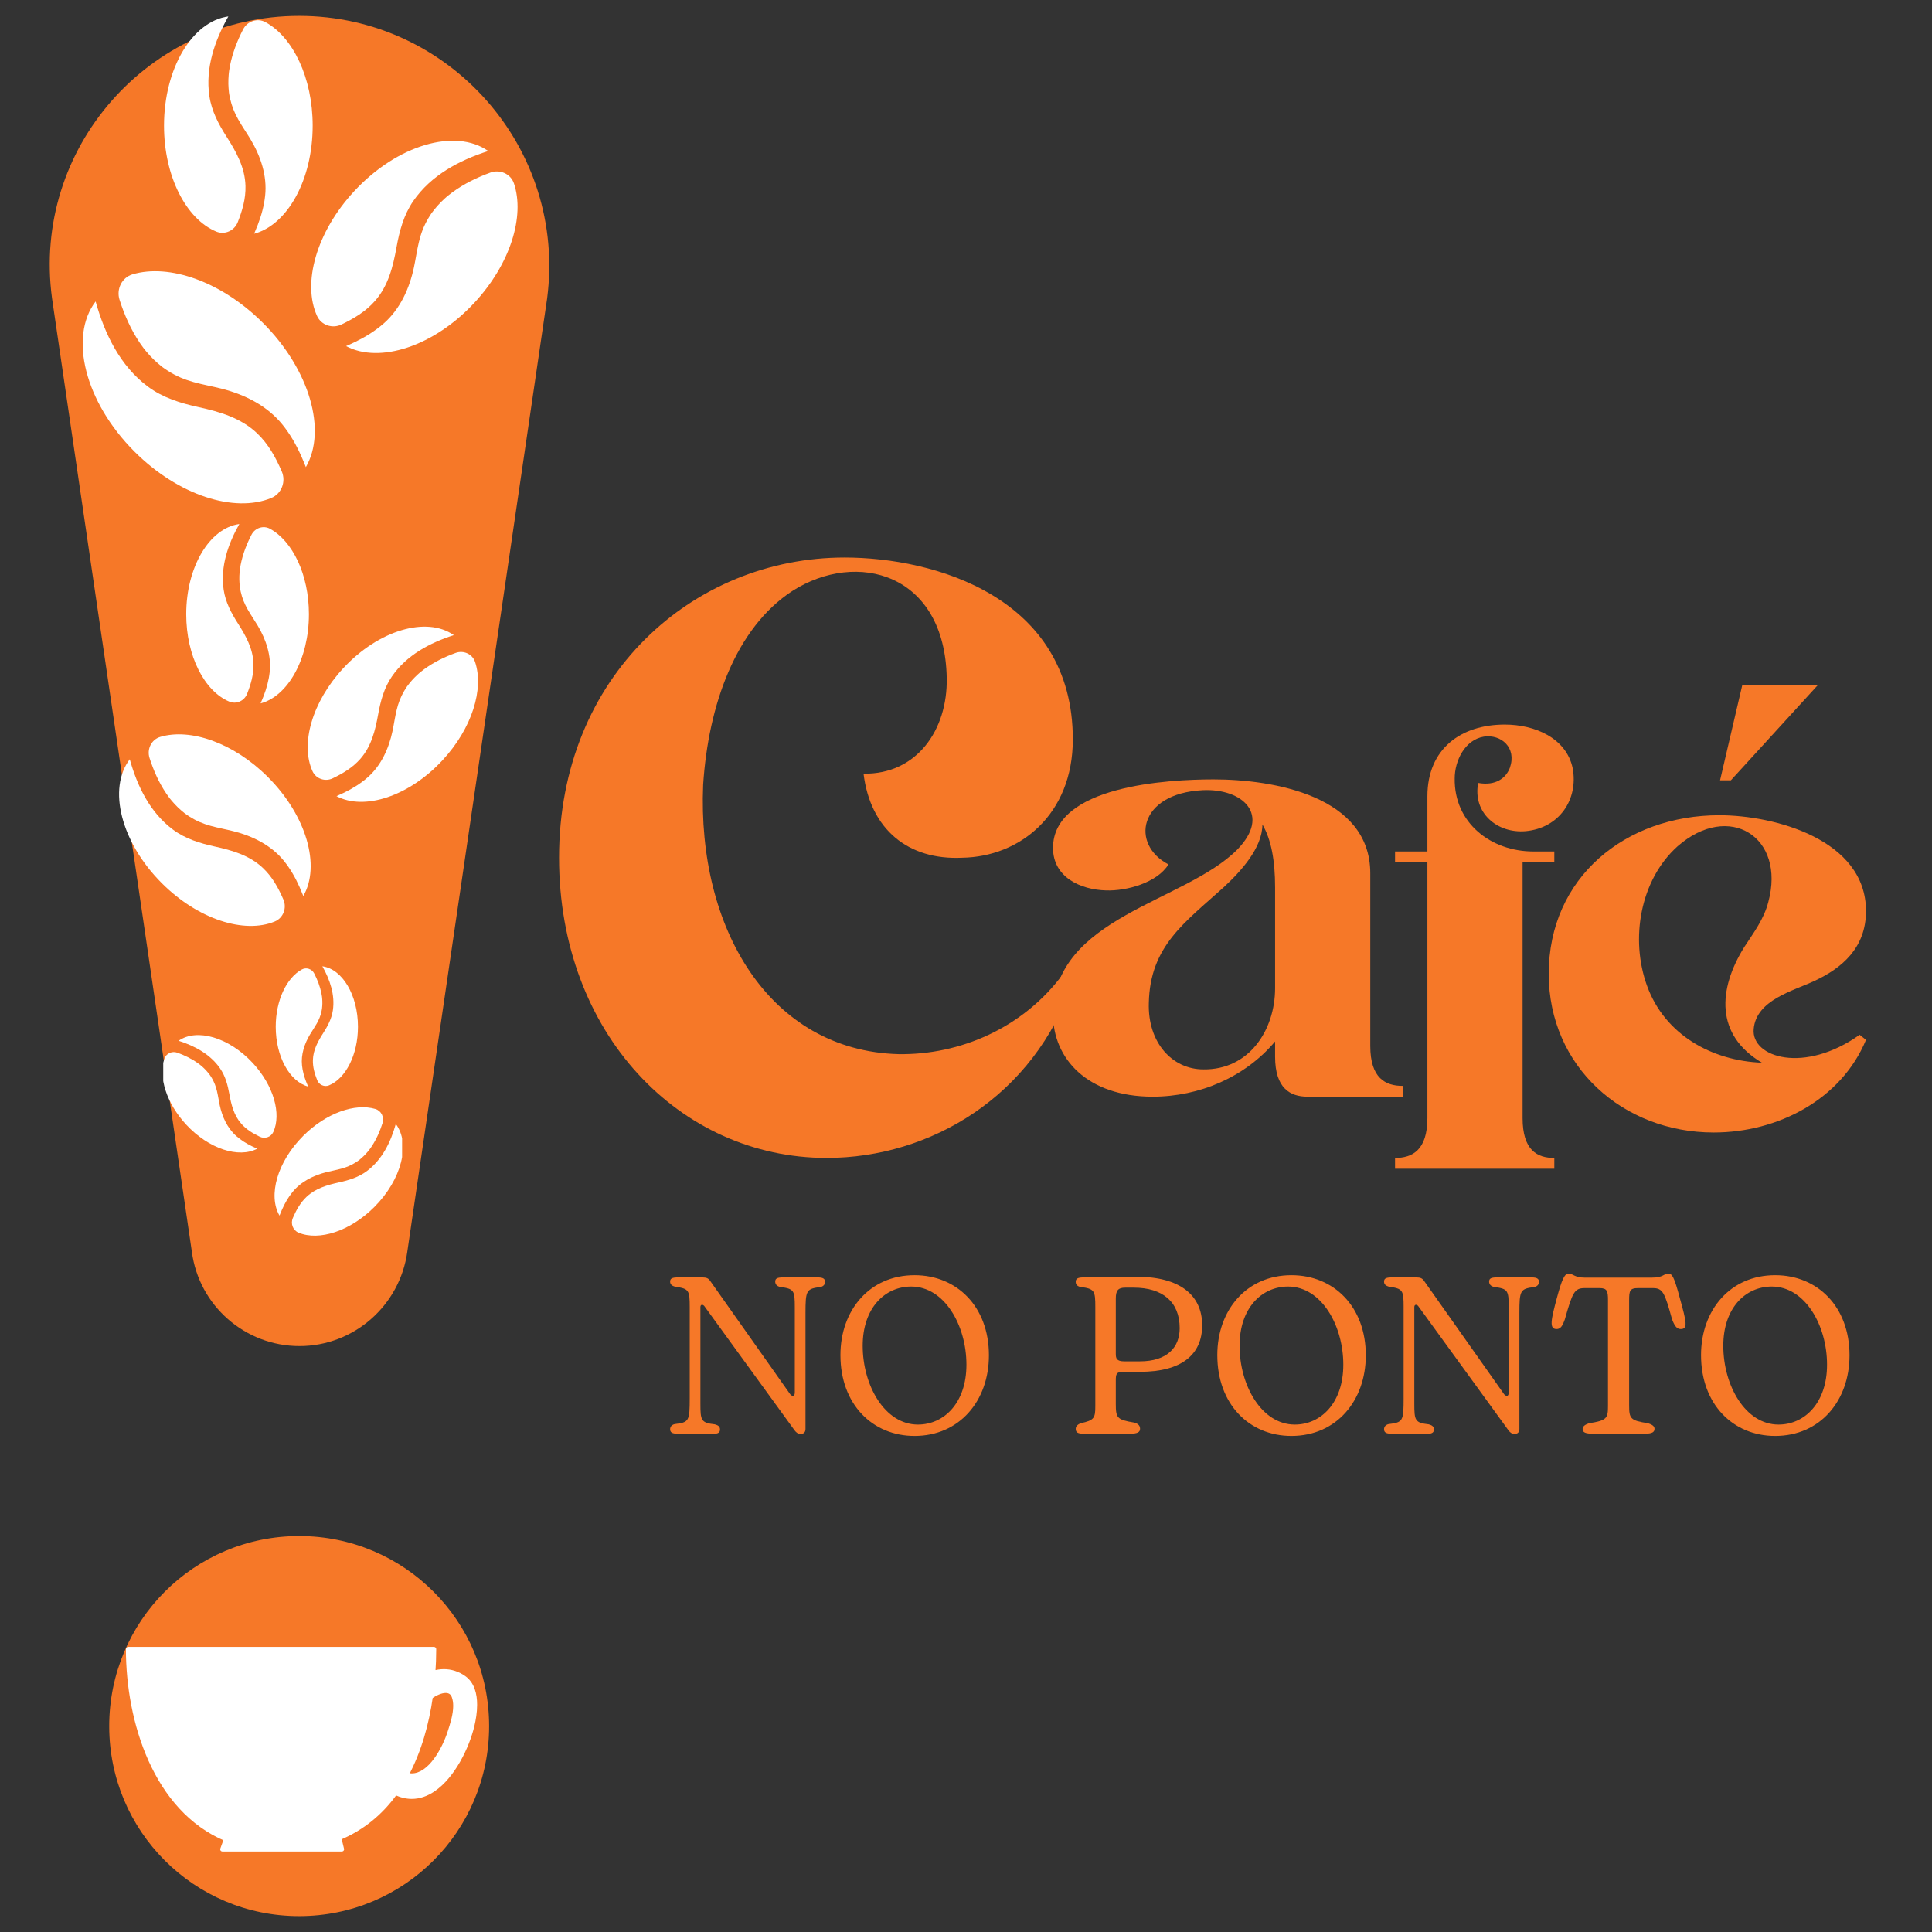 <svg xmlns="http://www.w3.org/2000/svg" xmlns:xlink="http://www.w3.org/1999/xlink" width="1080" zoomAndPan="magnify" viewBox="0 0 810 810" height="1080" preserveAspectRatio="xMidYMid meet" version="1.0"><rect x="0" y="0" width="810" height="810" fill="#333333" stroke="none"/><defs><g/><clipPath id="0fb10285d1"><path d="M 20.816 6.656 L 230.316 6.656 L 230.316 565 L 20.816 565 Z M 20.816 6.656 " clip-rule="nonzero"/></clipPath><clipPath id="e4c564ac1c"><path d="M 45 643 L 206 643 L 206 803.344 L 45 803.344 Z M 45 643 " clip-rule="nonzero"/></clipPath><clipPath id="e1f88e03a7"><path d="M 34.66 126.242 L 119 126.242 L 119 211.031 L 34.66 211.031 Z M 34.66 126.242 " clip-rule="nonzero"/></clipPath><clipPath id="eab9832607"><path d="M 68 6.656 L 103 6.656 L 103 98 L 68 98 Z M 68 6.656 " clip-rule="nonzero"/></clipPath><clipPath id="e2abca4b0c"><path d="M 145 71.535 L 216.992 71.535 L 216.992 148 L 145 148 Z M 145 71.535 " clip-rule="nonzero"/></clipPath><clipPath id="1804f0fce4"><path d="M 49.926 318.219 L 119.711 318.219 L 119.711 388.203 L 49.926 388.203 Z M 49.926 318.219 " clip-rule="nonzero"/></clipPath><clipPath id="0a164df3ba"><path d="M 78 219.508 L 107 219.508 L 107 295 L 78 295 Z M 78 219.508 " clip-rule="nonzero"/></clipPath><clipPath id="2ad2b91f08"><path d="M 141 273.062 L 200.227 273.062 L 200.227 336.504 L 141 336.504 Z M 141 273.062 " clip-rule="nonzero"/></clipPath><clipPath id="ebc151a717"><path d="M 122.172 471.152 L 168.582 471.152 L 168.582 518.055 L 122.172 518.055 Z M 122.172 471.152 " clip-rule="nonzero"/></clipPath><clipPath id="d690c21d98"><path d="M 68.434 441 L 107.918 441 L 107.918 483.41 L 68.434 483.41 Z M 68.434 441 " clip-rule="nonzero"/></clipPath><clipPath id="932a0d8dfe"><path d="M 52.77 690.426 L 200.305 690.426 L 200.305 776.18 L 52.77 776.18 Z M 52.77 690.426 " clip-rule="nonzero"/></clipPath></defs><g clip-path="url(#0fb10285d1)"><path fill="#f67828" d="M 125.426 6.656 C 62.266 6.656 13.32 62.32 21.809 125.055 L 80.441 524.816 C 83.414 547.379 102.723 564.352 125.566 564.352 C 148.344 564.352 167.652 547.379 170.762 524.816 L 229.398 125.055 C 237.531 62.32 188.656 6.656 125.426 6.656 " fill-opacity="1" fill-rule="nonzero"/></g><g clip-path="url(#e4c564ac1c)"><path fill="#f67828" d="M 125.426 643.992 C 81.363 643.992 45.785 679.641 45.785 723.703 C 45.785 767.699 81.363 803.344 125.426 803.344 C 169.488 803.344 205.066 767.699 205.066 723.703 C 205.066 679.641 169.488 643.992 125.426 643.992 " fill-opacity="1" fill-rule="nonzero"/></g><g clip-path="url(#e1f88e03a7)"><path fill="#ffffff" d="M 107.762 181.633 C 100.945 175.172 92.133 172.637 83.199 170.68 C 75.637 169.02 68.305 166.777 62.016 162.094 C 50.398 153.445 43.922 140.121 40.086 126.383 C 28.785 141.23 35.582 168.539 56.367 189.328 C 74.77 207.727 98.281 215.164 113.734 208.789 C 118.074 207 119.988 201.906 118.113 197.602 C 115.57 191.766 112.566 186.188 107.762 181.633 " fill-opacity="1" fill-rule="nonzero"/></g><path fill="#ffffff" d="M 55.57 115.012 C 51.078 116.344 48.691 121.238 50.121 125.703 C 52.145 132.027 54.828 138.117 58.559 143.668 C 59.047 144.391 59.555 145.105 60.078 145.805 C 60.164 145.914 60.551 146.422 60.637 146.527 C 60.875 146.824 61.117 147.121 61.363 147.414 C 62.375 148.617 63.445 149.766 64.574 150.859 C 65.629 151.879 66.742 152.816 67.883 153.738 C 67.887 153.742 67.887 153.742 67.891 153.746 C 67.992 153.82 68.094 153.898 68.199 153.973 C 68.465 154.168 68.738 154.363 69.012 154.555 C 69.48 154.883 69.957 155.199 70.441 155.504 C 73.953 157.734 77.215 159.09 81.141 160.188 C 84.977 161.262 88.906 161.953 92.766 162.922 C 102.523 165.375 111.969 170.055 118.395 177.996 C 121.68 182.059 124.242 186.566 126.355 191.336 C 127.012 192.82 127.629 194.328 128.234 195.84 C 137.078 180.57 129.938 155.078 110.277 135.418 C 92.902 118.047 70.977 110.445 55.57 115.012 " fill-opacity="1" fill-rule="nonzero"/><g clip-path="url(#eab9832607)"><path fill="#ffffff" d="M 102.918 77.945 C 102.715 70.27 99.086 63.711 95.055 57.414 C 91.641 52.082 88.699 46.547 87.77 40.203 C 86.055 28.488 90.012 17.039 95.738 6.883 C 80.621 8.934 68.762 28.648 68.762 52.684 C 68.762 73.957 78.055 91.852 90.676 97.098 C 94.219 98.57 98.27 96.73 99.672 93.16 C 101.578 88.316 103.066 83.355 102.918 77.945 " fill-opacity="1" fill-rule="nonzero"/></g><path fill="#ffffff" d="M 111.262 9.262 C 107.895 7.434 103.688 8.883 101.934 12.289 C 99.445 17.117 97.477 22.188 96.422 27.555 C 96.285 28.254 96.168 28.961 96.066 29.668 C 96.055 29.777 95.984 30.297 95.973 30.406 C 95.938 30.719 95.906 31.027 95.879 31.34 C 95.77 32.617 95.723 33.906 95.742 35.188 C 95.766 36.387 95.867 37.574 95.992 38.766 C 95.992 38.77 95.992 38.77 95.992 38.773 C 96.008 38.879 96.023 38.98 96.039 39.086 C 96.078 39.352 96.125 39.621 96.172 39.891 C 96.254 40.348 96.348 40.809 96.449 41.266 C 97.195 44.586 98.293 47.254 99.93 50.16 C 101.527 52.996 103.398 55.668 105.07 58.461 C 109.293 65.52 112.047 73.684 111.168 81.992 C 110.719 86.238 109.594 90.324 108.062 94.301 C 107.582 95.543 107.066 96.77 106.543 97.996 C 120.48 94.277 131.09 75.414 131.09 52.684 C 131.09 32.598 122.805 15.527 111.262 9.262 " fill-opacity="1" fill-rule="nonzero"/><path fill="#ffffff" d="M 157.203 126.184 C 162.797 119.82 164.781 111.793 166.242 103.68 C 167.48 96.805 169.254 90.121 173.258 84.293 C 180.66 73.531 192.449 67.238 204.699 63.316 C 190.934 53.637 166.555 60.688 148.527 80.129 C 132.566 97.336 126.664 118.777 132.934 132.488 C 134.695 136.336 139.352 137.887 143.164 136.055 C 148.336 133.562 153.262 130.668 157.203 126.184 " fill-opacity="1" fill-rule="nonzero"/><g clip-path="url(#e2abca4b0c)"><path fill="#ffffff" d="M 215.469 76.887 C 214.117 72.883 209.629 70.898 205.652 72.336 C 200.02 74.379 194.621 77.004 189.75 80.551 C 189.109 81.016 188.488 81.5 187.871 81.992 C 187.777 82.074 187.332 82.441 187.242 82.52 C 186.984 82.746 186.723 82.977 186.469 83.207 C 185.418 84.16 184.418 85.164 183.473 86.219 C 182.59 87.203 181.781 88.238 180.988 89.297 C 180.988 89.301 180.988 89.301 180.984 89.305 C 180.918 89.398 180.852 89.492 180.785 89.59 C 180.617 89.84 180.453 90.086 180.293 90.34 C 180.012 90.777 179.746 91.215 179.484 91.66 C 177.594 94.906 176.484 97.887 175.629 101.465 C 174.789 104.957 174.301 108.523 173.559 112.035 C 171.68 120.91 167.781 129.582 160.844 135.645 C 157.293 138.742 153.316 141.203 149.094 143.266 C 147.773 143.914 146.438 144.52 145.098 145.113 C 159.156 152.566 181.891 145.262 198.938 126.879 C 214.004 110.633 220.109 90.613 215.469 76.887 " fill-opacity="1" fill-rule="nonzero"/></g><g clip-path="url(#1804f0fce4)"><path fill="#ffffff" d="M 110.262 363.938 C 104.637 358.602 97.363 356.508 89.988 354.895 C 83.75 353.523 77.695 351.672 72.504 347.809 C 62.918 340.668 57.57 329.672 54.402 318.332 C 45.078 330.586 50.684 353.129 67.844 370.285 C 83.031 385.473 102.438 391.609 115.191 386.348 C 118.773 384.871 120.352 380.668 118.805 377.117 C 116.707 372.301 114.227 367.695 110.262 363.938 " fill-opacity="1" fill-rule="nonzero"/></g><path fill="#ffffff" d="M 67.184 308.949 C 63.477 310.047 61.508 314.086 62.688 317.77 C 64.355 322.992 66.57 328.02 69.648 332.598 C 70.051 333.199 70.473 333.785 70.902 334.363 C 70.977 334.453 71.297 334.875 71.363 334.961 C 71.562 335.207 71.762 335.449 71.965 335.691 C 72.801 336.684 73.684 337.633 74.617 338.535 C 75.488 339.375 76.406 340.148 77.348 340.91 C 77.352 340.914 77.352 340.914 77.352 340.918 C 77.438 340.98 77.523 341.043 77.605 341.105 C 77.828 341.27 78.051 341.43 78.277 341.586 C 78.664 341.855 79.059 342.117 79.457 342.371 C 82.359 344.211 85.051 345.328 88.289 346.234 C 91.457 347.121 94.699 347.691 97.887 348.492 C 105.938 350.516 113.734 354.379 119.039 360.934 C 121.75 364.285 123.863 368.008 125.609 371.941 C 126.152 373.172 126.66 374.414 127.16 375.66 C 134.457 363.059 128.566 342.016 112.336 325.789 C 98 311.453 79.898 305.18 67.184 308.949 " fill-opacity="1" fill-rule="nonzero"/><g clip-path="url(#0a164df3ba)"><path fill="#ffffff" d="M 106.266 278.355 C 106.098 272.02 103.102 266.605 99.773 261.406 C 96.957 257.008 94.527 252.438 93.762 247.203 C 92.348 237.535 95.613 228.082 100.336 219.699 C 87.859 221.395 78.074 237.664 78.074 257.504 C 78.074 275.062 85.742 289.832 96.16 294.16 C 99.086 295.379 102.426 293.859 103.586 290.914 C 105.156 286.914 106.387 282.82 106.266 278.355 " fill-opacity="1" fill-rule="nonzero"/></g><path fill="#ffffff" d="M 113.152 221.664 C 110.371 220.156 106.898 221.352 105.449 224.164 C 103.398 228.148 101.77 232.332 100.902 236.762 C 100.789 237.34 100.695 237.922 100.609 238.508 C 100.598 238.598 100.543 239.027 100.531 239.117 C 100.504 239.371 100.477 239.629 100.457 239.887 C 100.363 240.941 100.324 242.004 100.344 243.062 C 100.359 244.055 100.445 245.031 100.547 246.016 C 100.547 246.02 100.547 246.02 100.547 246.023 C 100.562 246.109 100.574 246.195 100.586 246.281 C 100.621 246.5 100.656 246.723 100.695 246.945 C 100.766 247.324 100.84 247.703 100.926 248.078 C 101.539 250.82 102.449 253.023 103.797 255.418 C 105.117 257.762 106.66 259.965 108.039 262.27 C 111.523 268.098 113.797 274.836 113.074 281.695 C 112.703 285.199 111.773 288.574 110.508 291.855 C 110.113 292.879 109.688 293.891 109.254 294.902 C 120.762 291.836 129.516 276.262 129.516 257.504 C 129.516 240.922 122.68 226.836 113.152 221.664 " fill-opacity="1" fill-rule="nonzero"/><path fill="#ffffff" d="M 151.07 318.168 C 155.688 312.918 157.324 306.293 158.531 299.594 C 159.555 293.922 161.016 288.402 164.324 283.594 C 170.43 274.711 180.16 269.516 190.273 266.281 C 178.91 258.293 158.789 264.109 143.91 280.156 C 130.738 294.359 125.863 312.059 131.039 323.371 C 132.492 326.551 136.336 327.828 139.484 326.316 C 143.754 324.258 147.816 321.867 151.07 318.168 " fill-opacity="1" fill-rule="nonzero"/><g clip-path="url(#2ad2b91f08)"><path fill="#ffffff" d="M 199.164 277.48 C 198.043 274.176 194.34 272.539 191.059 273.727 C 186.41 275.41 181.957 277.574 177.934 280.504 C 177.406 280.891 176.891 281.285 176.383 281.695 C 176.305 281.762 175.938 282.066 175.863 282.133 C 175.648 282.316 175.438 282.504 175.227 282.695 C 174.359 283.48 173.531 284.312 172.75 285.184 C 172.023 285.996 171.359 286.852 170.703 287.723 C 170.699 287.727 170.699 287.727 170.699 287.73 C 170.645 287.809 170.59 287.887 170.535 287.965 C 170.398 288.172 170.262 288.375 170.129 288.586 C 169.898 288.945 169.676 289.309 169.461 289.676 C 167.898 292.352 166.984 294.816 166.277 297.766 C 165.586 300.648 165.184 303.59 164.57 306.488 C 163.02 313.816 159.801 320.973 154.074 325.977 C 151.145 328.535 147.863 330.566 144.375 332.27 C 143.289 332.801 142.184 333.305 141.078 333.793 C 152.684 339.941 171.445 333.918 185.52 318.742 C 197.953 305.332 202.992 288.809 199.164 277.48 " fill-opacity="1" fill-rule="nonzero"/></g><g clip-path="url(#ebc151a717)"><path fill="#ffffff" d="M 128.504 501.793 C 132.277 498.219 137.148 496.816 142.09 495.734 C 146.273 494.816 150.332 493.574 153.809 490.984 C 160.234 486.199 163.82 478.828 165.941 471.23 C 172.191 479.441 168.434 494.551 156.934 506.051 C 146.754 516.227 133.75 520.34 125.199 516.812 C 122.801 515.824 121.742 513.008 122.781 510.625 C 124.184 507.398 125.848 504.312 128.504 501.793 " fill-opacity="1" fill-rule="nonzero"/></g><path fill="#ffffff" d="M 157.375 464.941 C 159.859 465.676 161.18 468.383 160.391 470.852 C 159.27 474.352 157.785 477.723 155.723 480.793 C 155.453 481.191 155.172 481.586 154.883 481.973 C 154.836 482.035 154.621 482.316 154.574 482.371 C 154.441 482.539 154.309 482.699 154.172 482.863 C 153.613 483.527 153.02 484.164 152.395 484.77 C 151.812 485.332 151.195 485.852 150.566 486.363 C 150.562 486.363 150.562 486.363 150.562 486.367 C 150.504 486.41 150.449 486.449 150.391 486.492 C 150.242 486.602 150.094 486.707 149.941 486.812 C 149.684 486.996 149.418 487.168 149.148 487.34 C 147.207 488.574 145.402 489.32 143.23 489.93 C 141.109 490.523 138.938 490.906 136.801 491.441 C 131.402 492.801 126.176 495.387 122.621 499.781 C 120.805 502.027 119.387 504.523 118.219 507.16 C 117.855 507.984 117.516 508.816 117.18 509.652 C 112.289 501.207 116.238 487.102 127.113 476.227 C 136.723 466.617 148.855 462.414 157.375 464.941 " fill-opacity="1" fill-rule="nonzero"/><path fill="#ffffff" d="M 131.184 444.434 C 131.297 440.191 133.305 436.562 135.535 433.078 C 137.422 430.129 139.051 427.066 139.562 423.559 C 140.512 417.078 138.324 410.742 135.156 405.125 C 143.52 406.262 150.078 417.164 150.078 430.461 C 150.078 442.23 144.938 452.129 137.957 455.031 C 135.996 455.844 133.754 454.828 132.98 452.852 C 131.926 450.172 131.102 447.43 131.184 444.434 " fill-opacity="1" fill-rule="nonzero"/><path fill="#ffffff" d="M 126.566 406.441 C 128.434 405.43 130.758 406.23 131.73 408.117 C 133.105 410.789 134.195 413.594 134.777 416.559 C 134.852 416.949 134.918 417.34 134.977 417.73 C 134.98 417.793 135.02 418.078 135.027 418.137 C 135.047 418.309 135.062 418.48 135.078 418.656 C 135.137 419.363 135.164 420.074 135.152 420.785 C 135.141 421.445 135.086 422.105 135.016 422.762 C 135.016 422.766 135.016 422.766 135.016 422.766 C 135.008 422.824 135 422.883 134.988 422.938 C 134.969 423.086 134.941 423.234 134.914 423.383 C 134.871 423.637 134.82 423.891 134.762 424.145 C 134.352 425.98 133.742 427.457 132.836 429.066 C 131.953 430.633 130.918 432.113 129.996 433.656 C 127.66 437.562 126.137 442.078 126.621 446.672 C 126.867 449.023 127.492 451.285 128.34 453.484 C 128.605 454.172 128.891 454.848 129.18 455.527 C 121.469 453.469 115.602 443.035 115.602 430.461 C 115.602 419.348 120.184 409.906 126.566 406.441 " fill-opacity="1" fill-rule="nonzero"/><path fill="#ffffff" d="M 101.156 471.117 C 98.062 467.602 96.961 463.16 96.156 458.672 C 95.469 454.867 94.488 451.168 92.273 447.945 C 88.18 441.992 81.656 438.512 74.883 436.344 C 82.496 430.988 95.984 434.891 105.953 445.645 C 114.781 455.16 118.047 467.023 114.578 474.609 C 113.605 476.738 111.031 477.594 108.922 476.578 C 106.059 475.203 103.336 473.598 101.156 471.117 " fill-opacity="1" fill-rule="nonzero"/><g clip-path="url(#d690c21d98)"><path fill="#ffffff" d="M 68.922 443.852 C 69.672 441.637 72.156 440.539 74.355 441.332 C 77.469 442.461 80.457 443.914 83.152 445.879 C 83.504 446.133 83.848 446.402 84.191 446.676 C 84.242 446.719 84.488 446.922 84.539 446.969 C 84.684 447.094 84.824 447.219 84.965 447.348 C 85.547 447.871 86.102 448.43 86.625 449.012 C 87.113 449.559 87.559 450.129 87.996 450.715 C 88 450.715 88 450.715 88 450.719 C 88.035 450.77 88.074 450.824 88.109 450.875 C 88.203 451.016 88.293 451.152 88.383 451.293 C 88.535 451.535 88.688 451.777 88.832 452.023 C 89.875 453.816 90.488 455.469 90.965 457.445 C 91.426 459.379 91.695 461.352 92.109 463.293 C 93.148 468.203 95.305 473 99.141 476.352 C 101.105 478.066 103.305 479.43 105.641 480.57 C 106.371 480.926 107.109 481.262 107.852 481.594 C 100.074 485.715 87.5 481.676 78.066 471.504 C 69.734 462.516 66.359 451.445 68.922 443.852 " fill-opacity="1" fill-rule="nonzero"/></g><path fill="#ffffff" d="M 180.551 711.344 C 183.805 709.012 188.816 707.215 190.301 711.234 C 191.953 715.754 190.027 721.711 188.645 726.02 C 186.137 733.883 179.277 746.566 170.41 744.129 C 175.75 734.164 178.926 722.758 180.551 711.344 Z M 93.25 775.324 L 143.336 775.324 L 142.191 770.57 C 152.18 766.406 159.949 759.77 165.77 751.586 C 181.961 759.531 194.613 737.594 197.996 723.414 C 199.461 717.227 200.438 707.703 194.551 703.484 C 190.441 700.543 185.855 700.129 181.602 701.406 C 181.836 698.031 181.961 694.668 181.961 691.398 L 53.715 691.398 C 53.715 721.617 65.133 758.621 94.801 771.02 L 93.25 775.324 " fill-opacity="1" fill-rule="nonzero"/><g clip-path="url(#932a0d8dfe)"><path fill="#ffffff" d="M 180.551 711.344 L 181.094 712.098 C 181.969 711.469 182.988 710.879 184 710.457 C 185.016 710.031 186.023 709.781 186.855 709.785 C 187.488 709.785 188 709.918 188.41 710.18 C 188.816 710.445 189.164 710.844 189.426 711.555 C 189.836 712.664 190.008 713.902 190.008 715.215 C 190.008 716.945 189.703 718.801 189.266 720.605 C 188.828 722.414 188.262 724.172 187.762 725.738 C 186.645 729.246 184.609 733.785 181.953 737.371 C 180.625 739.168 179.145 740.723 177.57 741.805 C 175.996 742.891 174.355 743.508 172.637 743.508 C 171.996 743.508 171.336 743.422 170.656 743.234 L 170.41 744.129 L 171.23 744.57 C 176.633 734.477 179.832 722.969 181.473 711.473 L 180.551 711.344 L 181.094 712.098 L 180.551 711.344 L 179.633 711.211 C 178.016 722.547 174.863 733.848 169.594 743.691 C 169.457 743.941 169.445 744.238 169.559 744.496 C 169.668 744.758 169.895 744.953 170.168 745.027 C 171 745.254 171.828 745.363 172.637 745.363 C 174.812 745.367 176.828 744.578 178.625 743.332 C 181.324 741.465 183.59 738.578 185.422 735.48 C 187.254 732.379 188.648 729.062 189.531 726.301 C 190.031 724.738 190.613 722.938 191.07 721.043 C 191.527 719.148 191.867 717.164 191.867 715.215 C 191.867 713.738 191.672 712.281 191.172 710.914 C 190.801 709.895 190.188 709.109 189.41 708.617 C 188.637 708.121 187.746 707.926 186.855 707.926 C 185.672 707.93 184.457 708.258 183.285 708.742 C 182.117 709.23 180.992 709.883 180.012 710.586 C 179.809 710.734 179.668 710.961 179.633 711.211 Z M 93.25 775.324 L 93.25 776.254 L 143.336 776.254 C 143.621 776.254 143.891 776.125 144.066 775.898 C 144.242 775.676 144.309 775.383 144.238 775.105 L 143.094 770.352 L 142.191 770.57 L 142.547 771.426 C 152.703 767.195 160.621 760.434 166.527 752.125 L 165.77 751.586 L 165.363 752.418 C 167.848 753.641 170.289 754.199 172.637 754.199 C 176.062 754.199 179.258 753.012 182.125 751.078 C 186.43 748.176 190.047 743.613 192.891 738.641 C 195.734 733.66 197.793 728.262 198.898 723.629 C 199.508 721.047 200.039 717.902 200.039 714.742 C 200.039 712.457 199.762 710.164 199.012 708.074 C 198.258 705.988 197.008 704.098 195.094 702.727 L 195.09 702.727 C 192.258 700.699 189.168 699.793 186.125 699.793 C 184.504 699.793 182.891 700.051 181.332 700.516 L 181.602 701.406 L 182.527 701.473 C 182.762 698.074 182.891 694.688 182.891 691.398 C 182.891 691.156 182.789 690.918 182.617 690.742 C 182.445 690.57 182.203 690.469 181.961 690.469 L 53.715 690.469 C 53.473 690.469 53.23 690.57 53.059 690.742 C 52.887 690.918 52.789 691.156 52.789 691.398 C 52.789 706.625 55.656 723.539 62.285 738.273 C 65.602 745.637 69.863 752.457 75.184 758.227 C 80.504 763.996 86.891 768.723 94.441 771.879 L 94.801 771.02 L 93.926 770.707 L 92.375 775.012 C 92.27 775.293 92.312 775.613 92.484 775.859 C 92.66 776.105 92.945 776.254 93.25 776.254 L 93.25 775.324 L 94.121 775.641 L 95.676 771.336 C 95.844 770.867 95.617 770.355 95.156 770.164 C 87.875 767.121 81.711 762.566 76.551 756.969 C 68.805 748.574 63.32 737.812 59.781 726.328 C 56.238 714.844 54.645 702.645 54.645 691.398 L 53.715 691.398 L 53.715 692.328 L 181.961 692.328 L 181.961 691.398 L 181.031 691.398 C 181.031 694.641 180.906 697.988 180.676 701.344 C 180.652 701.645 180.781 701.941 181.02 702.133 C 181.258 702.32 181.578 702.383 181.867 702.297 C 183.27 701.875 184.695 701.652 186.125 701.652 C 188.805 701.652 191.48 702.43 194.012 704.238 L 194.008 704.238 C 195.574 705.363 196.602 706.895 197.266 708.707 C 197.922 710.52 198.184 712.609 198.184 714.742 C 198.184 717.691 197.68 720.719 197.09 723.199 C 195.684 729.125 192.582 736.512 188.297 742.332 C 186.156 745.242 183.723 747.762 181.086 749.539 C 178.449 751.312 175.629 752.34 172.637 752.344 C 170.586 752.34 168.438 751.859 166.18 750.754 C 165.773 750.551 165.281 750.68 165.016 751.047 C 159.281 759.105 151.652 765.617 141.832 769.715 C 141.41 769.891 141.18 770.344 141.289 770.789 L 142.156 774.395 L 93.25 774.395 L 93.25 775.324 L 94.121 775.641 L 93.25 775.324 " fill-opacity="1" fill-rule="nonzero"/></g><g fill="#f67828" fill-opacity="1"><g transform="translate(649.313, 474.805)"><g><path d="M 133.016 -92.844 C 133.016 -77.414 122.906 -68.902 111.465 -63.582 C 102.422 -59.324 86.992 -55.602 85.926 -43.363 C 84.863 -31.391 107.211 -24.477 130.355 -40.969 L 133.016 -38.84 C 122.641 -13.832 96.035 0 69.168 0 C 31.125 0 0 -27.668 0 -66.508 C 0 -106.945 32.191 -133.016 71.562 -133.016 C 94.441 -133.016 133.016 -122.906 133.016 -92.844 Z M 112.797 -187.551 L 81.141 -187.551 L 71.828 -147.645 L 76.352 -147.645 Z M 54.004 -119.98 C 38.309 -105.879 34.051 -81.141 41.234 -61.453 C 48.684 -40.969 68.371 -30.062 89.387 -29.262 C 69.699 -40.969 71.031 -60.121 81.938 -77.68 C 85.926 -83.801 90.184 -89.387 92.047 -96.57 C 99.496 -123.969 75.551 -138.867 54.004 -119.98 Z M 54.004 -119.98 "/></g></g></g><g fill="#f67828" fill-opacity="1"><g transform="translate(234.386, 485.465)"><g><path d="M 215.402 -175.488 C 215.402 -235.18 157.148 -251.723 119.746 -251.723 C 56.457 -251.723 0 -202.457 0 -125.859 C 0 -52.141 50.703 0 112.195 0 C 155.707 0 199.219 -25.891 215.402 -73.719 L 211.445 -77.316 C 194.547 -54.301 167.934 -43.152 142.402 -43.512 C 88.102 -44.949 57.895 -96.375 60.414 -156.426 C 62.57 -189.871 74.078 -222.234 97.812 -237.699 C 124.781 -254.957 161.82 -245.25 162.539 -201.02 C 162.898 -179.441 149.953 -160.742 127.66 -161.102 C 130.535 -137.727 146.359 -124.781 169.012 -125.859 C 193.105 -126.223 215.402 -143.84 215.402 -175.488 Z M 215.402 -175.488 "/></g></g></g><g fill="#f67828" fill-opacity="1"><g transform="translate(441.48, 459.781)"><g><path d="M 106.676 0 L 146.582 0 L 146.582 -4.523 C 139.398 -4.523 133.016 -7.715 133.016 -21.281 L 133.016 -93.641 C 133.016 -126.098 92.312 -133.016 67.305 -133.016 C 48.152 -133.016 0 -130.355 0 -104.285 C 0 -92.047 11.438 -86.727 22.348 -86.461 C 30.859 -86.195 43.629 -89.652 48.418 -97.367 C 32.457 -105.613 35.648 -127.16 62.781 -128.492 C 79.277 -129.289 91.781 -118.383 77.148 -103.484 C 55.066 -81.406 0.266 -75.285 0 -34.582 C 0 -15.961 14.367 0 41.766 0 C 61.453 0 80.605 -8.246 93.109 -23.145 L 93.109 -16.762 C 93.109 -3.457 99.496 0 106.676 0 Z M 87.789 -114.125 C 91.516 -107.742 93.109 -98.961 93.109 -87.789 L 93.109 -45.492 C 93.109 -27.934 82.203 -11.172 63.051 -11.438 C 50.012 -11.438 39.637 -22.613 40.172 -39.371 C 40.703 -63.051 55.066 -72.891 71.562 -87.789 C 78.746 -94.441 87.789 -104.285 87.789 -114.125 Z M 87.789 -114.125 "/></g></g></g><g fill="#f67828" fill-opacity="1"><g transform="translate(584.879, 489.997)"><g><path d="M 0 0 L 66.773 0 L 66.773 -4.523 C 59.59 -4.523 53.473 -7.715 53.473 -21.281 L 53.473 -128.492 L 66.773 -128.492 L 66.773 -133.016 L 57.996 -133.016 C 40.172 -133.016 24.742 -144.984 25.008 -163.609 C 25.008 -171.059 29.262 -179.836 37.242 -181.164 C 44.426 -182.23 51.078 -176.645 48.152 -168.129 C 46.555 -163.875 42.297 -160.414 34.852 -161.746 C 32.457 -149.242 42.832 -140.465 54.801 -141.527 C 68.902 -142.859 76.883 -154.828 74.488 -167.863 C 71.828 -180.633 58.527 -186.219 46.023 -186.219 C 27.668 -186.219 13.566 -176.109 13.566 -156.16 L 13.566 -133.016 L 0 -133.016 L 0 -128.492 L 13.566 -128.492 L 13.566 -21.281 C 13.566 -7.715 7.184 -4.523 0 -4.523 Z M 0 0 "/></g></g></g><g fill="#f67828" fill-opacity="1"><g transform="translate(277.971, 600.994)"><g><path d="M 20.719 0.188 C 23.242 0.188 23.895 -0.465 23.895 -1.68 C 23.895 -2.895 23.148 -3.453 21.746 -3.828 C 15.961 -4.48 15.68 -5.414 15.68 -12.508 L 15.68 -53.016 C 15.68 -53.574 15.961 -53.949 16.332 -53.949 C 16.613 -53.949 16.895 -53.855 17.266 -53.48 L 55.16 -1.309 C 55.816 -0.465 56.469 0.188 57.773 0.188 C 58.895 0.188 59.734 -0.465 59.734 -1.867 L 59.734 -50.496 C 59.734 -60.109 60.109 -60.668 66.082 -61.414 C 67.203 -61.695 67.949 -62.441 67.949 -63.562 C 67.949 -64.773 67.203 -65.43 64.961 -65.43 L 50.215 -65.43 C 47.695 -65.43 47.043 -64.867 47.043 -63.656 C 47.043 -62.441 47.883 -61.695 49.188 -61.414 C 54.977 -60.668 55.254 -59.922 55.254 -52.828 L 55.254 -17.172 C 55.254 -16.148 54.883 -15.773 54.508 -15.773 C 54.043 -15.773 53.574 -16.055 53.203 -16.613 L 19.602 -64.215 C 18.945 -65.055 18.199 -65.43 16.52 -65.43 L 6.16 -65.43 C 3.641 -65.43 2.988 -64.867 2.988 -63.656 C 2.988 -62.441 3.828 -61.883 5.133 -61.508 C 10.922 -60.762 11.199 -59.922 11.199 -52.922 L 11.199 -14.84 C 11.199 -5.133 10.922 -4.668 4.852 -3.922 C 3.734 -3.641 2.988 -2.895 2.988 -1.773 C 2.988 -0.559 3.734 0.094 5.973 0.094 C 11.293 0.094 13.906 0.188 20.719 0.188 Z M 20.719 0.188 "/></g></g></g><g fill="#f67828" fill-opacity="1"><g transform="translate(349.368, 600.994)"><g><path d="M 34.066 1.027 C 52.922 1.027 65.242 -13.719 65.242 -32.762 C 65.242 -53.203 51.801 -66.363 34.066 -66.363 C 15.215 -66.363 2.988 -51.707 2.988 -32.855 C 2.988 -12.227 16.426 1.027 34.066 1.027 Z M 35.469 -3.734 C 21.562 -3.734 12.32 -20.16 12.32 -36.773 C 12.32 -52.547 21.562 -61.602 32.668 -61.602 C 46.574 -61.602 55.816 -45.359 55.816 -28.84 C 55.816 -12.879 46.48 -3.734 35.469 -3.734 Z M 35.469 -3.734 "/></g></g></g><g fill="#f67828" fill-opacity="1"><g transform="translate(419.271, 600.994)"><g/></g></g><g fill="#f67828" fill-opacity="1"><g transform="translate(448.017, 600.994)"><g><path d="M 6.441 0.094 L 25.855 0.094 C 28.84 0.094 29.961 -0.559 29.961 -1.961 C 29.961 -3.453 28.934 -4.199 27.441 -4.574 C 20.348 -5.785 19.789 -6.441 19.789 -12.414 L 19.789 -22.215 C 19.789 -25.105 20.066 -25.855 23.242 -25.855 L 29.961 -25.855 C 47.227 -25.855 56 -32.949 56 -45.359 C 56 -58.242 46.293 -65.707 28.562 -65.707 C 23.613 -65.707 13.441 -65.43 6.16 -65.43 C 3.641 -65.43 2.988 -64.773 2.988 -63.562 C 2.988 -62.348 3.734 -61.695 5.039 -61.414 C 10.922 -60.668 11.199 -59.828 11.199 -52.922 L 11.199 -11.48 C 11.199 -6.441 10.734 -5.508 5.039 -4.293 C 3.922 -3.828 2.988 -3.082 2.988 -1.961 C 2.988 -0.375 3.922 0.094 6.441 0.094 Z M 23.332 -30.242 C 20.066 -30.242 19.789 -31.547 19.789 -33.414 L 19.789 -56.562 C 19.789 -60.016 20.812 -61.137 23.707 -61.137 L 27.348 -61.137 C 39.293 -61.137 46.574 -55.254 46.574 -44.148 C 46.574 -36.027 41.254 -30.242 29.867 -30.242 Z M 23.332 -30.242 "/></g></g></g><g fill="#f67828" fill-opacity="1"><g transform="translate(507.375, 600.994)"><g><path d="M 34.066 1.027 C 52.922 1.027 65.242 -13.719 65.242 -32.762 C 65.242 -53.203 51.801 -66.363 34.066 -66.363 C 15.215 -66.363 2.988 -51.707 2.988 -32.855 C 2.988 -12.227 16.426 1.027 34.066 1.027 Z M 35.469 -3.734 C 21.562 -3.734 12.32 -20.16 12.32 -36.773 C 12.32 -52.547 21.562 -61.602 32.668 -61.602 C 46.574 -61.602 55.816 -45.359 55.816 -28.84 C 55.816 -12.879 46.48 -3.734 35.469 -3.734 Z M 35.469 -3.734 "/></g></g></g><g fill="#f67828" fill-opacity="1"><g transform="translate(577.278, 600.994)"><g><path d="M 20.719 0.188 C 23.242 0.188 23.895 -0.465 23.895 -1.68 C 23.895 -2.895 23.148 -3.453 21.746 -3.828 C 15.961 -4.48 15.68 -5.414 15.68 -12.508 L 15.68 -53.016 C 15.68 -53.574 15.961 -53.949 16.332 -53.949 C 16.613 -53.949 16.895 -53.855 17.266 -53.48 L 55.16 -1.309 C 55.816 -0.465 56.469 0.188 57.773 0.188 C 58.895 0.188 59.734 -0.465 59.734 -1.867 L 59.734 -50.496 C 59.734 -60.109 60.109 -60.668 66.082 -61.414 C 67.203 -61.695 67.949 -62.441 67.949 -63.562 C 67.949 -64.773 67.203 -65.43 64.961 -65.43 L 50.215 -65.43 C 47.695 -65.43 47.043 -64.867 47.043 -63.656 C 47.043 -62.441 47.883 -61.695 49.188 -61.414 C 54.977 -60.668 55.254 -59.922 55.254 -52.828 L 55.254 -17.172 C 55.254 -16.148 54.883 -15.773 54.508 -15.773 C 54.043 -15.773 53.574 -16.055 53.203 -16.613 L 19.602 -64.215 C 18.945 -65.055 18.199 -65.43 16.52 -65.43 L 6.16 -65.43 C 3.641 -65.43 2.988 -64.867 2.988 -63.656 C 2.988 -62.441 3.828 -61.883 5.133 -61.508 C 10.922 -60.762 11.199 -59.922 11.199 -52.922 L 11.199 -14.84 C 11.199 -5.133 10.922 -4.668 4.852 -3.922 C 3.734 -3.641 2.988 -2.895 2.988 -1.773 C 2.988 -0.559 3.734 0.094 5.973 0.094 C 11.293 0.094 13.906 0.188 20.719 0.188 Z M 20.719 0.188 "/></g></g></g><g fill="#f67828" fill-opacity="1"><g transform="translate(648.675, 600.994)"><g><path d="M 19.32 0.094 L 40.883 0.094 C 44.148 0.094 44.988 -0.652 44.988 -1.961 C 44.988 -3.082 43.961 -3.734 42.281 -4.293 C 34.812 -5.414 34.348 -6.254 34.348 -11.855 L 34.348 -55.906 C 34.348 -59.734 34.629 -60.949 37.988 -60.949 L 44.336 -60.949 C 48.535 -60.949 49.281 -58.895 52.363 -47.789 C 53.48 -44.895 54.414 -43.773 56 -43.773 C 59.082 -43.773 58.336 -46.855 55.629 -56.656 C 53.203 -65.801 52.363 -67.016 50.773 -67.016 C 48.723 -67.016 48.816 -65.336 43.773 -65.336 L 15.773 -65.336 C 11.387 -65.336 10.922 -67.016 8.961 -67.016 C 7.281 -67.016 6.16 -64.684 4.012 -56.656 C 1.586 -47.602 0.746 -43.773 3.922 -43.773 C 5.508 -43.773 6.348 -44.895 7.375 -47.789 C 10.547 -58.895 11.293 -60.949 15.68 -60.949 L 21.934 -60.949 C 25.105 -60.949 25.48 -59.734 25.48 -55.906 L 25.48 -11.48 C 25.48 -6.441 25.016 -5.414 17.547 -4.293 C 16.148 -3.828 14.84 -3.082 14.84 -1.961 C 14.84 -0.375 16.055 0.094 19.32 0.094 Z M 19.32 0.094 "/></g></g></g><g fill="#f67828" fill-opacity="1"><g transform="translate(710.179, 600.994)"><g><path d="M 34.066 1.027 C 52.922 1.027 65.242 -13.719 65.242 -32.762 C 65.242 -53.203 51.801 -66.363 34.066 -66.363 C 15.215 -66.363 2.988 -51.707 2.988 -32.855 C 2.988 -12.227 16.426 1.027 34.066 1.027 Z M 35.469 -3.734 C 21.562 -3.734 12.32 -20.16 12.32 -36.773 C 12.32 -52.547 21.562 -61.602 32.668 -61.602 C 46.574 -61.602 55.816 -45.359 55.816 -28.84 C 55.816 -12.879 46.48 -3.734 35.469 -3.734 Z M 35.469 -3.734 "/></g></g></g></svg>